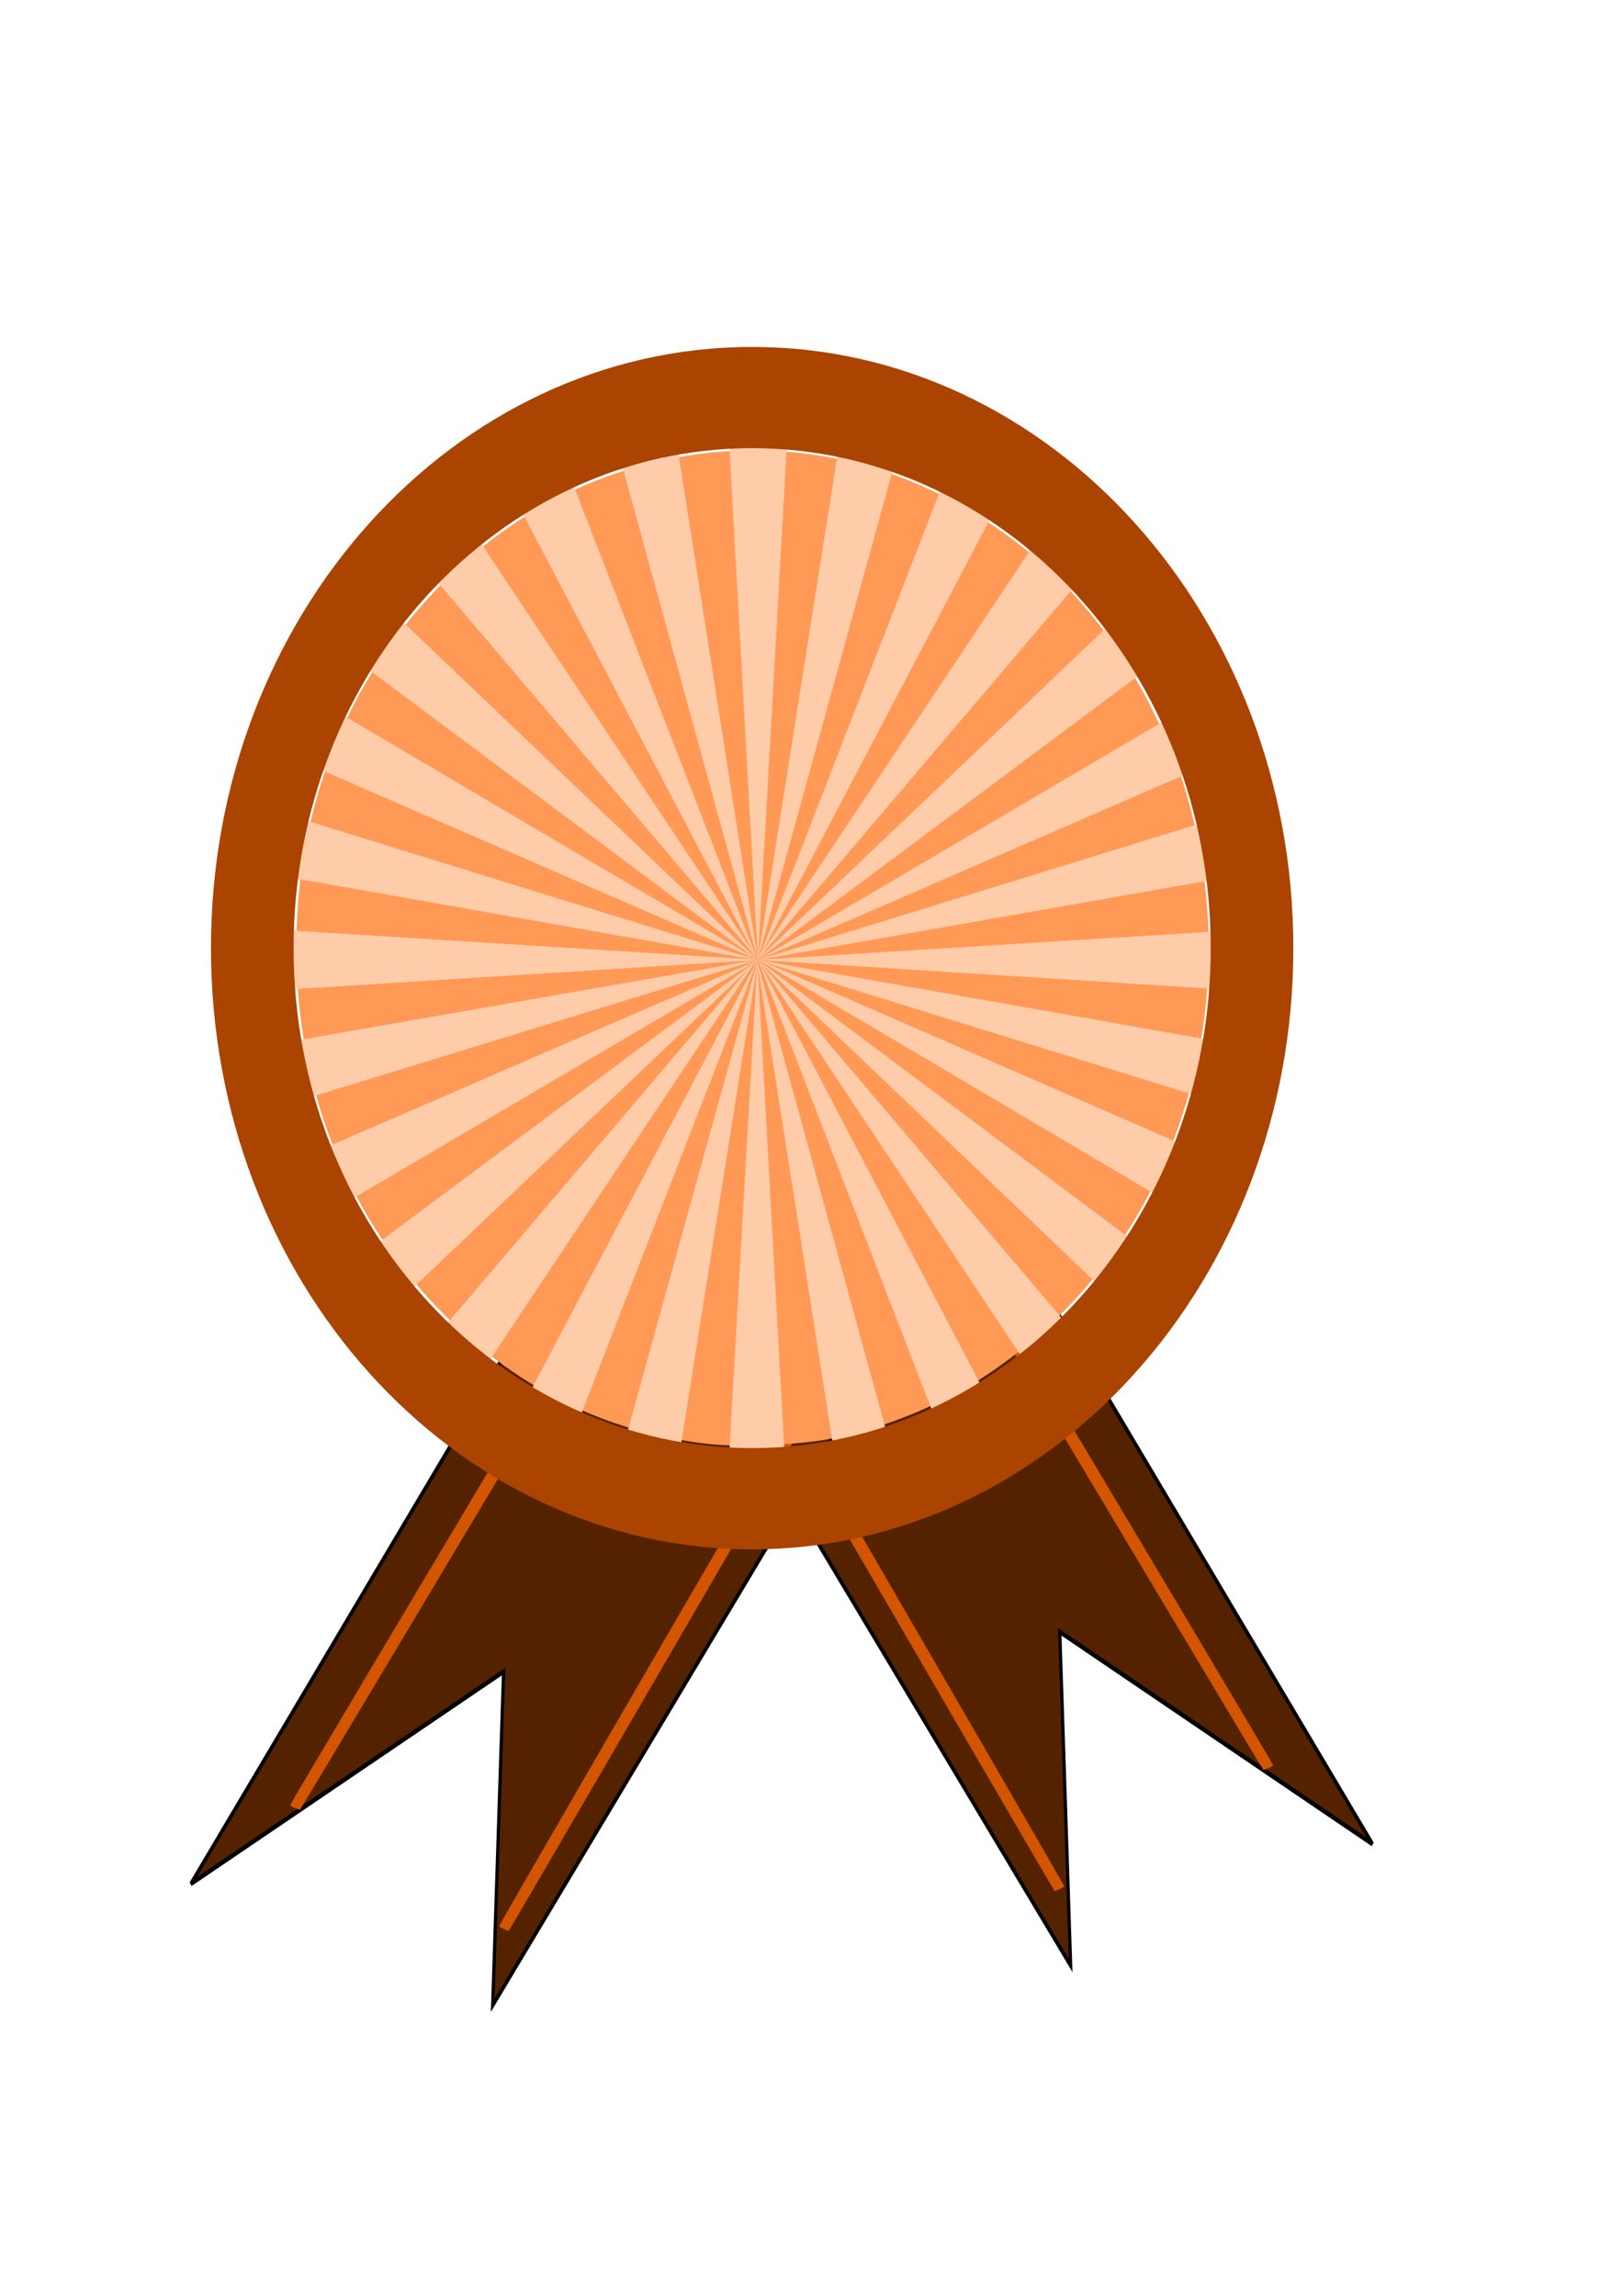 <?xml version="1.0" encoding="UTF-8" standalone="no"?>
<!-- Created with Inkscape (http://www.inkscape.org/) -->

<svg
   xmlns:dc="http://purl.org/dc/elements/1.1/"
   xmlns:cc="http://creativecommons.org/ns#"
   xmlns:rdf="http://www.w3.org/1999/02/22-rdf-syntax-ns#"
   xmlns:svg="http://www.w3.org/2000/svg"
   xmlns="http://www.w3.org/2000/svg"
   xmlns:xlink="http://www.w3.org/1999/xlink"
   xmlns:sodipodi="http://sodipodi.sourceforge.net/DTD/sodipodi-0.dtd"
   xmlns:inkscape="http://www.inkscape.org/namespaces/inkscape"
   width="210mm"
   height="297mm"
   id="svg2"
   version="1.1"
   inkscape:version="0.48.4 r9939"
   sodipodi:docname="baseMedalla.svg">
  <defs
     id="defs4">
    <linearGradient
       inkscape:collect="always"
       xlink:href="#linearGradient3580-3"
       id="linearGradient3586-0"
       x1="82.02"
       y1="56.997"
       x2="18.072"
       y2="392.029"
       gradientUnits="userSpaceOnUse"
       gradientTransform="matrix(1.53,0.424,-0.925,1.075,344.171,557.179)" />
    <linearGradient
       id="linearGradient3580-3">
      <stop
         style="stop-color:#803300;stop-opacity:0.247;"
         offset="0"
         id="stop4562" />
      <stop
         style="stop-color:#803300;stop-opacity:0.286;"
         offset="1"
         id="stop3584-2" />
    </linearGradient>
    <linearGradient
       inkscape:collect="always"
       xlink:href="#linearGradient3580-3"
       id="linearGradient4550"
       x1="55.394"
       y1="736.792"
       x2="483.994"
       y2="736.792"
       gradientUnits="userSpaceOnUse" />
  </defs>
  <sodipodi:namedview
     id="base"
     pagecolor="#ffffff"
     bordercolor="#666666"
     borderopacity="1.0"
     inkscape:pageopacity="0.0"
     inkscape:pageshadow="2"
     inkscape:zoom="0.50864602"
     inkscape:cx="286.58924"
     inkscape:cy="428.08307"
     inkscape:document-units="px"
     inkscape:current-layer="layer1"
     showgrid="false"
     inkscape:window-width="1280"
     inkscape:window-height="936"
     inkscape:window-x="0"
     inkscape:window-y="24"
     inkscape:window-maximized="1">
    <inkscape:grid
       type="xygrid"
       id="grid3191" />
  </sodipodi:namedview>
  <g
     inkscape:label="Capa 1"
     inkscape:groupmode="layer"
     id="layer1">
    <g
       id="g4616"
       transform="matrix(1.119,0,0,1.624,-107.62,-541.84)">
      <path
         sodipodi:nodetypes="cccccc"
         inkscape:connector-curvature="0"
         id="path3570-7"
         d="m 402.842,548.194 -134.038,37.142 295.263,340.054 -4.757,-100.449 136.667,63.896 z"
         style="fill:#552200;fill-opacity:1;stroke:#000000;stroke-width:1.427px;stroke-linecap:butt;stroke-linejoin:miter;stroke-opacity:1" />
      <path
         inkscape:connector-curvature="0"
         id="path3658-1"
         d="m 559.269,902.429 c 0.928,-0.29 1.826,-0.667 1.997,-0.838 C 561.436,901.421 501.187,829.745 427.378,742.312 311.214,604.705 293.034,583.362 292.083,583.48 c -0.604,0.075 -1.615,0.334 -2.248,0.574 -1.008,0.383 -1.075,0.54 -0.548,1.27 2.524,3.49 267.409,317.717 267.796,317.68 0.274,-0.026 1.258,-0.285 2.186,-0.575 z"
         style="fill:#d45500;fill-opacity:1;stroke:none" />
      <path
         inkscape:connector-curvature="0"
         id="path3658"
         d="m 650.56,865.977 c 0.945,-0.287 1.859,-0.661 2.033,-0.83 0.173,-0.169 -61.164,-71.183 -136.304,-157.809 C 398.028,571.001 379.519,549.855 378.552,549.972 c -0.615,0.074 -1.645,0.331 -2.288,0.569 -1.026,0.38 -1.095,0.535 -0.558,1.258 2.569,3.458 272.235,314.785 272.629,314.748 0.279,-0.026 1.281,-0.283 2.226,-0.57 z"
         style="fill:#d45500;fill-opacity:1;stroke:none" />
    </g>
    <g
       id="g4621"
       transform="matrix(-1.119,0,0,1.624,872.149,-522.378)">
      <path
         style="fill:#552200;fill-opacity:1;stroke:#000000;stroke-width:1.427px;stroke-linecap:butt;stroke-linejoin:miter;stroke-opacity:1"
         d="m 402.842,548.194 -134.038,37.142 295.263,340.054 -4.757,-100.449 136.667,63.896 z"
         id="path4623"
         inkscape:connector-curvature="0"
         sodipodi:nodetypes="cccccc" />
      <path
         style="fill:#d45500;fill-opacity:1;stroke:none"
         d="m 559.269,902.429 c 0.928,-0.29 1.826,-0.667 1.997,-0.838 C 561.436,901.421 501.187,829.745 427.378,742.312 311.214,604.705 293.034,583.362 292.083,583.48 c -0.604,0.075 -1.615,0.334 -2.248,0.574 -1.008,0.383 -1.075,0.54 -0.548,1.27 2.524,3.49 267.409,317.717 267.796,317.68 0.274,-0.026 1.258,-0.285 2.186,-0.575 z"
         id="path4625"
         inkscape:connector-curvature="0" />
      <path
         style="fill:#d45500;fill-opacity:1;stroke:none"
         d="m 650.56,865.977 c 0.945,-0.287 1.859,-0.661 2.033,-0.83 0.173,-0.169 -61.164,-71.183 -136.304,-157.809 C 398.028,571.001 379.519,549.855 378.552,549.972 c -0.615,0.074 -1.645,0.331 -2.288,0.569 -1.026,0.38 -1.095,0.535 -0.558,1.258 2.569,3.458 272.235,314.785 272.629,314.748 0.279,-0.026 1.281,-0.283 2.226,-0.57 z"
         id="path4627"
         inkscape:connector-curvature="0" />
    </g>
    <path
       style="fill:#ff9955;fill-opacity:1"
       d="m 347.163,706.077 c -51.663,-5.542 -96.753,-28.332 -134.471,-67.968 -44.256,-46.506 -67.831,-107.442 -67.785,-175.214 0.049,-71.912 27.112,-135.977 77.643,-183.799 65.533,-62.02 160.982,-76.536 239.007,-36.348 46.191,23.792 80.508,59.515 103.87,108.126 4.779,9.943 10.316,23.083 12.305,29.2 36.376,111.869 -3.391,232.358 -96.778,293.229 -22.22,14.483 -51.892,26.263 -77.032,30.582 -15.668,2.692 -42.455,3.726 -56.758,2.192 z"
       id="path3187"
       inkscape:connector-curvature="0" />
    <g
       id="g4535"
       transform="matrix(1.059,0,0,1.029,-16.837,-7.26)"
       style="fill:#ffccaa">
      <path
         inkscape:tile-y0="33.770178"
         inkscape:tile-x0="41.407995"
         inkscape:tile-h="37.18401"
         inkscape:tile-w="313.2912"
         inkscape:tile-cy="52.362183"
         inkscape:tile-cx="354.6992"
         inkscape:transform-center-x="111.48931"
         inkscape:connector-curvature="0"
         id="path3193"
         d="m 142.797,448.734 0,28.852 222.979,-14.426 z"
         style="fill:#ffccaa;fill-opacity:1;stroke:none" />
      <use
         transform="translate(-9.2721582e-8,3.5256592e-6)"
         height="1052.362"
         width="744.094"
         inkscape:transform-center-x="111.48931"
         id="use4479"
         xlink:href="#path3193"
         inkscape:tiled-clone-of="#path3193"
         y="0"
         x="0"
         style="fill:#ffccaa" />
      <use
         height="1052.362"
         width="744.094"
         inkscape:transform-center-y="-34.084316"
         inkscape:transform-center-x="110.16538"
         id="use4481"
         transform="matrix(0.975,0.243,-0.204,0.975,103.732,-77.136)"
         xlink:href="#path3193"
         inkscape:tiled-clone-of="#path3193"
         y="0"
         x="0"
         style="fill:#ffccaa" />
      <use
         height="1052.362"
         width="744.094"
         inkscape:transform-center-y="-59.245748"
         inkscape:transform-center-x="103.31484"
         id="use4483"
         transform="matrix(0.901,0.473,-0.398,0.901,220.609,-127.167)"
         xlink:href="#path3193"
         inkscape:tiled-clone-of="#path3193"
         y="0"
         x="0"
         style="fill:#ffccaa" />
      <use
         height="1052.362"
         width="744.094"
         inkscape:transform-center-y="-81.435033"
         inkscape:transform-center-x="91.281378"
         id="use4485"
         transform="matrix(0.782,0.68,-0.572,0.782,344.769,-147.583)"
         xlink:href="#path3193"
         inkscape:tiled-clone-of="#path3193"
         y="0"
         x="0"
         style="fill:#ffccaa" />
      <use
         height="1052.362"
         width="744.094"
         inkscape:transform-center-y="-99.539031"
         inkscape:transform-center-x="74.668664"
         id="use4487"
         transform="matrix(0.623,0.852,-0.717,0.623,469.983,-137.361)"
         xlink:href="#path3193"
         inkscape:tiled-clone-of="#path3193"
         y="0"
         x="0"
         style="fill:#ffccaa" />
      <use
         height="1052.362"
         width="744.094"
         inkscape:transform-center-y="-112.64952"
         inkscape:transform-center-x="54.310108"
         id="use4489"
         transform="matrix(0.434,0.982,-0.827,0.434,589.969,-97.013)"
         xlink:href="#path3193"
         inkscape:tiled-clone-of="#path3193"
         y="0"
         x="0"
         style="fill:#ffccaa" />
      <use
         height="1052.362"
         width="744.094"
         inkscape:transform-center-y="-120.10878"
         inkscape:transform-center-x="31.226984"
         id="use4491"
         transform="matrix(0.222,1.063,-0.894,0.222,698.708,-28.563)"
         xlink:href="#path3193"
         inkscape:tiled-clone-of="#path3193"
         y="0"
         x="0"
         style="fill:#ffccaa" />
      <use
         height="1052.362"
         width="744.094"
         inkscape:transform-center-y="-121.54765"
         inkscape:transform-center-x="-0.077833398"
         id="use4493"
         transform="matrix(-3.4906584e-4,1.09,-0.917,-3.4906584e-4,790.745,64.555)"
         xlink:href="#path3193"
         inkscape:tiled-clone-of="#path3193"
         y="0"
         x="0"
         style="fill:#ffccaa" />
      <use
         height="1052.362"
         width="744.094"
         inkscape:transform-center-y="-120.0948"
         inkscape:transform-center-x="-31.301847"
         id="use4495"
         transform="matrix(-0.223,1.063,-0.894,-0.223,861.463,177.67)"
         xlink:href="#path3193"
         inkscape:tiled-clone-of="#path3193"
         y="0"
         x="0"
         style="fill:#ffccaa" />
      <use
         height="1052.362"
         width="744.094"
         inkscape:transform-center-y="-112.61721"
         inkscape:transform-center-x="-54.378221"
         id="use4497"
         transform="matrix(-0.434,0.982,-0.826,-0.434,907.314,305.106)"
         xlink:href="#path3193"
         inkscape:tiled-clone-of="#path3193"
         y="0"
         x="0"
         style="fill:#ffccaa" />
      <use
         height="1052.362"
         width="744.094"
         inkscape:transform-center-y="-99.490044"
         inkscape:transform-center-x="-74.726633"
         id="use4499"
         transform="matrix(-0.624,0.852,-0.717,-0.624,925.998,440.472)"
         xlink:href="#path3193"
         inkscape:tiled-clone-of="#path3193"
         y="0"
         x="0"
         style="fill:#ffccaa" />
      <use
         height="1052.362"
         width="744.094"
         inkscape:transform-center-y="-81.371829"
         inkscape:transform-center-x="-91.326303"
         id="use4501"
         transform="matrix(-0.782,0.679,-0.572,-0.782,916.578,576.976)"
         xlink:href="#path3193"
         inkscape:tiled-clone-of="#path3193"
         y="0"
         x="0"
         style="fill:#ffccaa" />
      <use
         height="1052.362"
         width="744.094"
         inkscape:transform-center-y="-59.171464"
         inkscape:transform-center-x="-103.34445"
         id="use4503"
         transform="matrix(-0.901,0.472,-0.397,-0.901,879.526,707.77)"
         xlink:href="#path3193"
         inkscape:tiled-clone-of="#path3193"
         y="0"
         x="0"
         style="fill:#ffccaa" />
      <use
         height="1052.362"
         width="744.094"
         inkscape:transform-center-y="-34.0027"
         inkscape:transform-center-x="-110.17817"
         id="use4505"
         transform="matrix(-0.975,0.242,-0.204,-0.975,816.701,826.293)"
         xlink:href="#path3193"
         inkscape:tiled-clone-of="#path3193"
         y="0"
         x="0"
         style="fill:#ffccaa" />
      <use
         height="1052.362"
         width="744.094"
         inkscape:transform-center-y="0.16971616"
         inkscape:transform-center-x="-111.49391"
         id="use4507"
         transform="matrix(-1,-7.6109989e-4,6.4037296e-4,-1,731.254,926.599)"
         xlink:href="#path3193"
         inkscape:tiled-clone-of="#path3193"
         y="0"
         x="0"
         style="fill:#ffccaa" />
      <use
         height="1052.362"
         width="744.094"
         inkscape:transform-center-y="34.165953"
         inkscape:transform-center-x="-110.15252"
         id="use4509"
         transform="matrix(-0.975,-0.243,0.205,-0.975,627.473,1003.656)"
         xlink:href="#path3193"
         inkscape:tiled-clone-of="#path3193"
         y="0"
         x="0"
         style="fill:#ffccaa" />
      <use
         height="1052.362"
         width="744.094"
         inkscape:transform-center-y="59.320006"
         inkscape:transform-center-x="-103.2852"
         id="use4511"
         transform="matrix(-0.901,-0.474,0.399,-0.901,510.564,1053.598)"
         xlink:href="#path3193"
         inkscape:tiled-clone-of="#path3193"
         y="0"
         x="0"
         style="fill:#ffccaa" />
      <use
         height="1052.362"
         width="744.094"
         inkscape:transform-center-y="81.498229"
         inkscape:transform-center-x="-91.236439"
         id="use4513"
         transform="matrix(-0.781,-0.68,0.573,-0.781,386.391,1073.92)"
         xlink:href="#path3193"
         inkscape:tiled-clone-of="#path3193"
         y="0"
         x="0"
         style="fill:#ffccaa" />
      <use
         height="1052.362"
         width="744.094"
         inkscape:transform-center-y="99.58794"
         inkscape:transform-center-x="-74.61067"
         id="use4515"
         transform="matrix(-0.623,-0.853,0.718,-0.623,261.184,1063.602)"
         xlink:href="#path3193"
         inkscape:tiled-clone-of="#path3193"
         y="0"
         x="0"
         style="fill:#ffccaa" />
      <use
         height="1052.362"
         width="744.094"
         inkscape:transform-center-y="112.68174"
         inkscape:transform-center-x="-54.24195"
         id="use4517"
         transform="matrix(-0.433,-0.983,0.827,-0.433,141.224,1023.163)"
         xlink:href="#path3193"
         inkscape:tiled-clone-of="#path3193"
         y="0"
         x="0"
         style="fill:#ffccaa" />
      <use
         height="1052.362"
         width="744.094"
         inkscape:transform-center-y="120.1227"
         inkscape:transform-center-x="-31.152104"
         id="use4519"
         transform="matrix(-0.222,-1.063,0.894,-0.222,32.529,954.63)"
         xlink:href="#path3193"
         inkscape:tiled-clone-of="#path3193"
         y="0"
         x="0"
         style="fill:#ffccaa" />
      <use
         height="1052.362"
         width="744.094"
         inkscape:transform-center-y="121.55261"
         inkscape:transform-center-x="0.23350214"
         id="use4521"
         transform="matrix(0.001,-1.09,0.917,0.001,-59.449,861.442)"
         xlink:href="#path3193"
         inkscape:tiled-clone-of="#path3193"
         y="0"
         x="0"
         style="fill:#ffccaa" />
      <use
         height="1052.362"
         width="744.094"
         inkscape:transform-center-y="120.08073"
         inkscape:transform-center-x="31.376678"
         id="use4523"
         transform="matrix(0.224,-1.063,0.894,0.224,-130.094,748.273)"
         xlink:href="#path3193"
         inkscape:tiled-clone-of="#path3193"
         y="0"
         x="0"
         style="fill:#ffccaa" />
      <use
         height="1052.362"
         width="744.094"
         inkscape:transform-center-y="112.58489"
         inkscape:transform-center-x="54.446308"
         id="use4525"
         transform="matrix(0.435,-0.982,0.826,0.435,-175.864,620.802)"
         xlink:href="#path3193"
         inkscape:tiled-clone-of="#path3193"
         y="0"
         x="0"
         style="fill:#ffccaa" />
      <use
         height="1052.362"
         width="744.094"
         inkscape:transform-center-y="99.441018"
         inkscape:transform-center-x="74.784559"
         id="use4527"
         transform="matrix(0.624,-0.852,0.716,0.624,-194.461,485.422)"
         xlink:href="#path3193"
         inkscape:tiled-clone-of="#path3193"
         y="0"
         x="0"
         style="fill:#ffccaa" />
      <use
         height="1052.362"
         width="744.094"
         inkscape:transform-center-y="81.308572"
         inkscape:transform-center-x="91.371152"
         id="use4529"
         transform="matrix(0.783,-0.679,0.571,0.783,-184.953,348.925)"
         xlink:href="#path3193"
         inkscape:tiled-clone-of="#path3193"
         y="0"
         x="0"
         style="fill:#ffccaa" />
      <use
         height="1052.362"
         width="744.094"
         inkscape:transform-center-y="59.097162"
         inkscape:transform-center-x="103.37396"
         id="use4531"
         transform="matrix(0.902,-0.472,0.397,0.902,-147.818,218.16)"
         xlink:href="#path3193"
         inkscape:tiled-clone-of="#path3193"
         y="0"
         x="0"
         style="fill:#ffccaa" />
      <use
         height="1052.362"
         width="744.094"
         inkscape:transform-center-y="33.921066"
         inkscape:transform-center-x="110.19091"
         id="use4533"
         transform="matrix(0.975,-0.241,0.203,0.975,-84.917,99.684)"
         xlink:href="#path3193"
         inkscape:tiled-clone-of="#path3193"
         y="0"
         x="0"
         style="fill:#ffccaa" />
    </g>
    <path
       style="fill:#aa4400;fill-opacity:1"
       d="m 367.827,169.634 c -146.168,0 -264.656,131.591 -264.656,293.938 0,162.347 118.489,293.969 264.656,293.969 146.168,0 264.656,-131.622 264.656,-293.969 0,-162.347 -118.489,-293.938 -264.656,-293.938 z m 0,49.5 c 123.852,0 224.25,109.428 224.25,244.438 0,135.01 -100.398,244.469 -224.25,244.469 -123.852,0 -224.25,-109.459 -224.25,-244.469 0,-135.01 100.398,-244.438 224.25,-244.438 z"
       id="path3172"
       inkscape:connector-curvature="0" />
  </g>
</svg>
